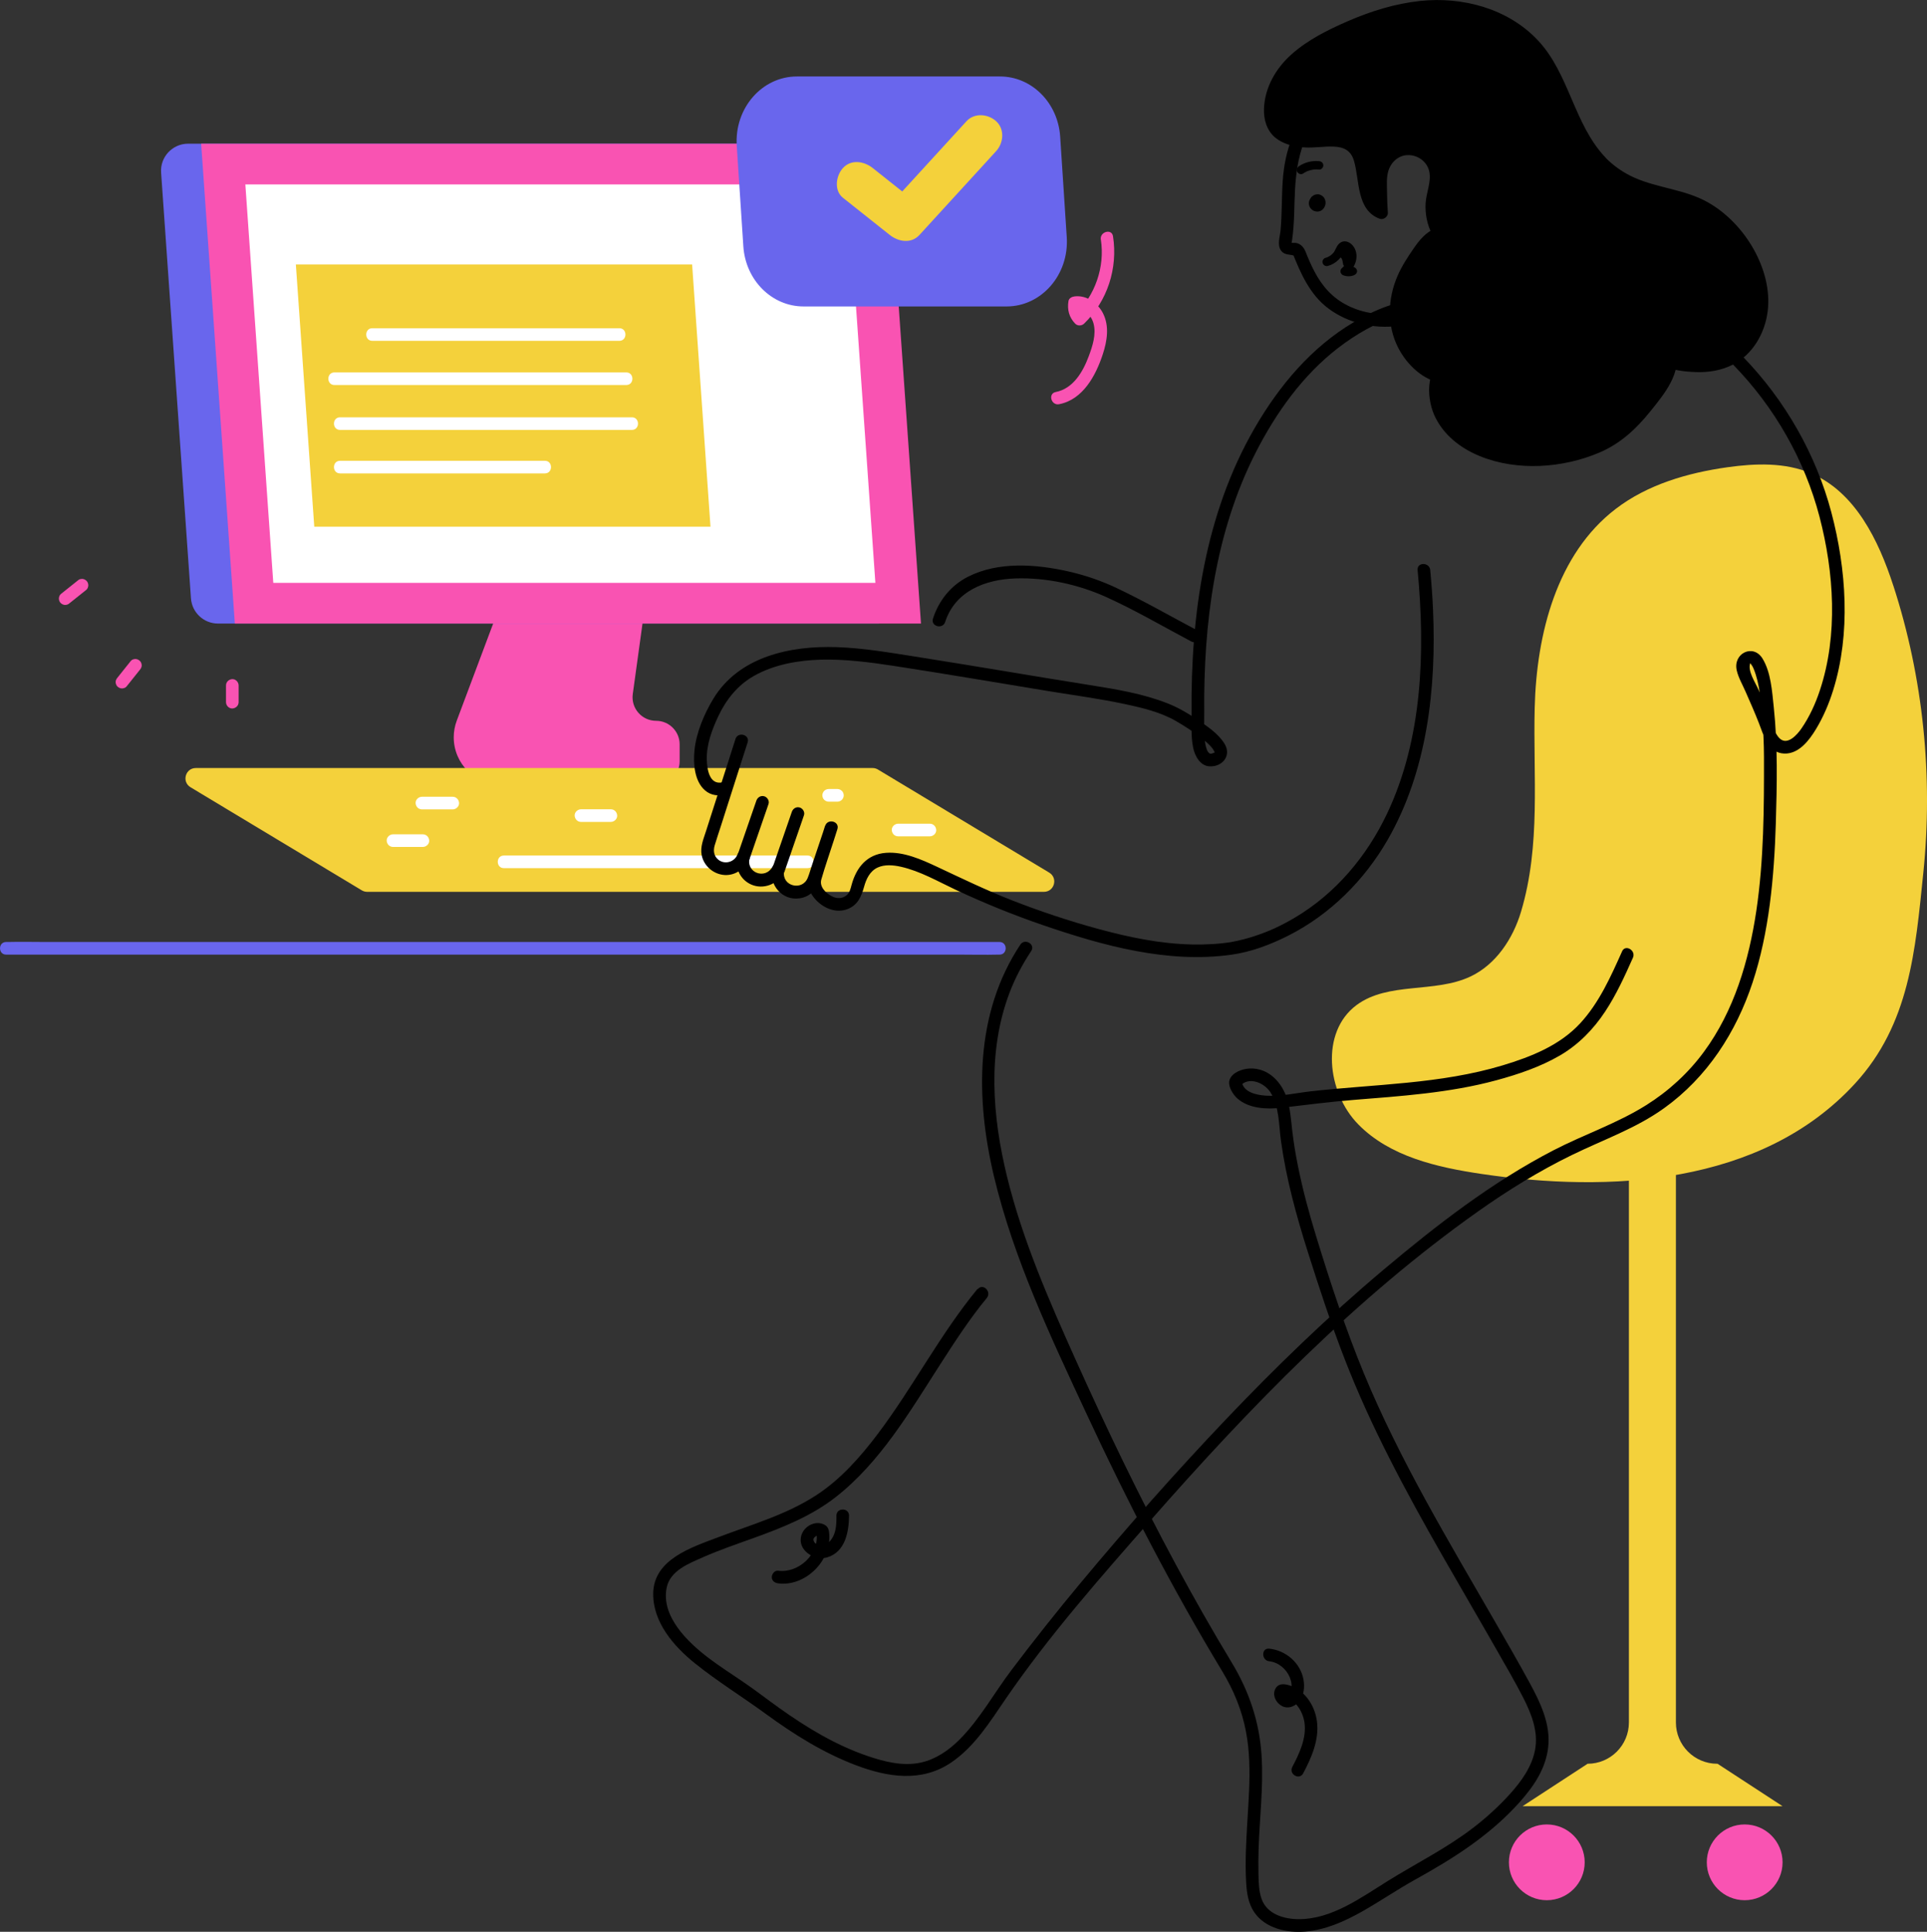 <?xml version="1.0" encoding="UTF-8"?>
<svg id="Layer_2" data-name="Layer 2" xmlns="http://www.w3.org/2000/svg" viewBox="0 0 412.42 413.53">
  <rect x="0" y="0" width="412.42" height="413.53" fill="#333333" stroke="none"/>
  <defs>
    <style>
      .cls-1 {
        fill: #f4d13b;
      }

      .cls-2 {
        fill: #f953b2;
      }

      .cls-3 {
        fill: #6966ed;
      }

      .cls-4 {
        fill: #fff;
      }
    </style>
  </defs>
  <g id="Layer_1-2" data-name="Layer 1">
    <g>
      <path class="cls-2" d="M110.82,119.42l-13.06,34.84c-.43,1.14-.65,2.35-.65,3.57h0c0,5.62,4.56,10.18,10.18,10.18h33.13c2.78,0,5.04-2.26,5.04-5.04v-3.63c0-2.78-2.26-5.04-5.04-5.04h0c-3.06,0-5.41-2.7-4.99-5.73l4.02-29.15"/>
      <path class="cls-3" d="M188.1,133.48H46.65c-3.04,0-5.56-2.35-5.78-5.39l-6.39-91.13c-.24-3.35,2.42-6.2,5.78-6.2H180.89l7.21,102.71Z"/>
      <polygon class="cls-2" points="197.11 133.48 50.26 133.48 43.05 30.77 189.9 30.77 197.11 133.48"/>
      <polygon class="cls-4" points="187.35 124.77 58.49 124.77 52.51 39.48 181.37 39.48 187.35 124.77"/>
      <polygon class="cls-1" points="152.06 112.75 67.26 112.75 63.32 56.62 148.13 56.62 152.06 112.75"/>
      <path class="cls-3" d="M215.43,65.6h-43.46c-6.78,0-12.41-5.62-12.88-12.88l-1.41-21.53c-.52-8.01,5.39-14.82,12.88-14.82h43.46c6.78,0,12.41,5.62,12.88,12.88l1.41,21.53c.52,8.01-5.39,14.82-12.88,14.82Z"/>
      <path class="cls-1" d="M223.42,190.91H78.57c-.4,0-.8-.11-1.14-.32l-36.66-22.07c-1.92-1.16-1.1-4.11,1.14-4.11H186.76c.4,0,.8,.11,1.14,.32l36.66,22.07c1.92,1.16,1.1,4.11-1.14,4.11Z"/>
      <path class="cls-1" d="M405.21,125.35c6.42,19.76,8.54,40.86,6.42,61.52-1.71,16.62-2.92,32.35-14.62,45.09-20.05,21.85-52.77,23.38-79.94,19.34-9.54-1.42-19.6-3.71-26.36-10.6-6.76-6.88-8.13-19.77-.4-25.53,6.8-5.06,16.74-2.51,24.4-6.13,5.46-2.58,9.09-8.08,10.82-13.86,4.28-14.3,2.56-29.04,2.93-43.69,.39-15.83,4.75-32.89,17.31-42.53,6.84-5.25,15.43-7.74,23.96-8.94,6-.84,12.32-1.06,17.89,1.31,9.42,4.01,14.42,14.27,17.58,24.01Z"/>
      <path class="cls-4" d="M107.84,185.84c16.83,0,33.66,0,50.49,0h14.5c1.74,0,1.74-2.7,0-2.7H107.84c-1.74,0-1.74,2.7,0,2.7h0Z"/>
      <g>
        <path d="M342.65,34.65c1.64,1.71,3.63,3.19,6.12,4.36,4.08,1.91,8.62,2.55,12.89,4,8.57,2.91,15.69,12.81,15.46,22-.12,4.68-2.49,9.43-6.6,11.69-3.74,2.06-8.32,1.86-12.47,.87-1.19-.28-2.49-.73-3.03-1.82s.47-2.78,1.6-2.33c1.81,2.8,.78,6.63-1.14,9.36-2.55,3.63-6.28,8.53-10.01,10.92-9.2,5.89-25.89,6.81-34.15-1.03-2.6-2.47-4.33-5.97-4.15-9.55,.07-1.45,.47-2.93,1.43-4.02s2.53-1.71,3.91-1.27c.2,.06,.41,.17,.49,.36,.08,.19,0,.4-.09,.58-1.88,3.69-6.63,1.41-8.83-.43-2.71-2.27-4.57-5.59-5.11-9.09-.69-4.51,.64-9.15,3.15-12.91,2.01-3.01,3.97-7.07,8.29-6.55,.8,.1,1.62,.39,2.1,1.04s.42,1.71-.27,2.12c-.78,.47-1.77-.11-2.42-.74-3.48-3.39-3.97-7.63-2.73-12.14,.85-3.12,0-6.42-3.35-7.77-4.25-1.71-8,1.47-8.16,5.67-.09,2.52-.04,5.04,.14,7.55-1.48-.43-2.36-1.93-2.95-3.36-1.21-2.92-.79-7.85-2.69-10.32-2.33-3.02-7.99-1.32-11.26-1.68-2.12-.24-4.37-.81-5.7-2.48-1.31-1.64-1.4-3.96-1.04-6.03,1.1-6.46,6.28-10.53,11.83-13.43,7.5-3.93,15.71-6.94,24.17-6.89,9.44,.05,18.67,4.33,23.43,12.69,4.04,7.09,5.79,15.04,11.16,20.62Z"/>
        <path d="M341.69,35.6c3.97,4.05,9.03,5.83,14.4,7.22,2.51,.65,5.11,1.24,7.43,2.44,2.15,1.11,4.06,2.6,5.73,4.35,6.05,6.31,10.17,18.77,1.82,25.13-2.42,1.85-5.53,2.33-8.51,2.17-1.51-.08-3.03-.33-4.49-.72-.5-.14-1.11-.28-1.51-.63-.2-.17-.27-.26-.35-.48-.15-.39,.39-.26,.03-.35l-.81-.62c1.4,2.34,.63,5.15-.71,7.34s-3.15,4.45-4.92,6.46c-1.67,1.9-3.48,3.71-5.67,5.01-1.76,1.05-3.64,1.85-5.59,2.46-7.92,2.5-18.28,2.63-25.16-2.68-2.21-1.71-3.94-4.07-4.62-6.8-.37-1.47-.44-3.11,.07-4.56,.24-.69,.63-1.36,1.24-1.79,.38-.27,1.54-.86,1.94-.39l-.4-.96c.06,1.01-1.7,1.25-2.35,1.19-1.17-.12-2.3-.68-3.29-1.3-2.46-1.55-4.29-4.15-5.18-6.89-2.07-6.34,.92-12.89,4.91-17.79,.67-.82,1.47-1.63,2.48-2.03,.58-.23,1.22-.31,1.84-.25,.31,.03,.72,.07,1,.24,.3,.18,.34,.52,.57,.42-.45,.19-1.46-1.14-1.68-1.41-.49-.59-.91-1.24-1.24-1.94-.63-1.31-.89-2.76-.88-4.2,.02-2.94,1.48-5.68,.62-8.63-.77-2.64-3.05-4.52-5.74-5-2.97-.53-5.9,.9-7.39,3.5-.86,1.5-1.07,3.11-1.1,4.81-.05,2.2,.01,4.41,.16,6.6l1.71-1.3c-1.8-.64-2.37-3.26-2.66-4.91-.35-1.96-.45-3.99-1.07-5.89-.53-1.62-1.44-3.09-3-3.88s-3.44-.91-5.2-.86c-3.21,.09-8.83,1.11-10.48-2.65s.98-8.75,3.61-11.45c2.94-3.03,6.78-5.02,10.57-6.79,4.67-2.2,9.62-3.93,14.74-4.7,8.44-1.27,17.61,.57,23.88,6.65,3.66,3.55,5.64,8.26,7.63,12.86,2.01,4.64,4.09,9.28,7.61,13.01,1.2,1.27,3.11-.65,1.91-1.91-6.78-7.16-7.71-17.91-14.47-25.09-6.39-6.78-16.06-9.36-25.14-8.41-5.37,.57-10.52,2.17-15.46,4.31-4.3,1.87-8.66,4.02-12.17,7.18-3.31,2.97-5.66,7.05-5.83,11.57-.09,2.3,.58,4.66,2.39,6.18,1.69,1.41,3.98,1.95,6.13,2.11s4.25-.25,6.37-.17c2.24,.09,3.73,.84,4.38,3.08,1.22,4.16,.49,10.57,5.53,12.38,.79,.28,1.77-.47,1.71-1.3-.1-1.49-.17-2.98-.18-4.48s-.14-3,.26-4.39c.54-1.9,2.15-3.43,4.19-3.47,2.18-.04,4.18,1.43,4.61,3.59s-.67,4.49-.8,6.72,.31,4.6,1.39,6.63c.99,1.85,3,4.63,5.4,4.31s2.86-3.28,1.31-4.81-4.3-1.49-6.18-.68-3.24,2.43-4.39,4.09c-1.31,1.9-2.61,3.87-3.53,5.99-2.13,4.92-2.34,10.56,.13,15.4,1.87,3.66,5.5,7.17,9.76,7.63,1.86,.2,3.65-.48,4.72-2.05,.6-.88,.95-2.02,.11-2.88s-2.21-.9-3.29-.67c-5.5,1.13-5.36,8.36-3.59,12.36,1.86,4.21,5.61,7.12,9.78,8.82,7.99,3.26,17.76,2.57,25.6-.78,4.47-1.91,7.86-5.06,10.88-8.82s6.73-8.17,5.43-13.25c-.26-1.02-.72-2.37-1.82-2.69-1.01-.3-2.02,.2-2.64,.99-1.44,1.87-.38,4.17,1.56,5.13,2.14,1.05,4.88,1.34,7.23,1.42,2.7,.1,5.43-.35,7.85-1.57,4.29-2.17,6.9-6.74,7.49-11.39s-.76-9.34-3-13.35-5.71-7.74-9.83-10.05c-4.85-2.73-10.6-3.01-15.65-5.24-2.36-1.04-4.45-2.5-6.26-4.33-1.22-1.24-3.13,.67-1.91,1.91Z"/>
      </g>
      <path d="M154.66,167.46c-2.82,.67-3.33-2.74-3.39-4.83-.09-3.23,1.1-6.4,2.45-9.29,1.69-3.59,4.14-6.66,7.62-8.64,4.34-2.46,9.5-3.36,14.43-3.49s10.28,.53,15.36,1.31c5.49,.85,10.98,1.73,16.47,2.64,5.7,.94,11.39,1.9,17.09,2.83,5.39,.88,10.82,1.6,16.16,2.75,3.62,.78,7.5,1.7,10.74,3.56,1.91,1.1,3.8,2.31,5.53,3.68,.84,.67,1.77,1.43,2.4,2.26,.2,.27,.43,.76,.46,.8s.11-.04,.02,0c.19-.09-.22,.11-.23,.12-.17,.07-.56,.23-.74,.18-.68-.19-.95-1.48-1.06-2.05-.41-2.12-.21-4.5-.24-6.66-.18-19.04,2.28-38.63,11.03-55.78,4.33-8.49,10.06-16.55,17.67-22.4,3.76-2.89,8.06-5.4,12.62-6.79,4.52-1.39,8.78-.39,13.28,.45,2.24,.42,4.49,.69,6.77,.67,1.74-.02,1.74-2.72,0-2.7-5.02,.04-9.78-1.81-14.77-1.88s-10.17,2.15-14.55,4.74c-9.12,5.38-16.05,13.67-21.29,22.75-10.62,18.39-13.67,40-13.47,60.95,.02,2.41-.15,5.01,.33,7.38,.36,1.78,1.49,3.95,3.56,4.03,2.75,.11,4.67-2.31,3.2-4.78-1.34-2.24-3.85-3.88-5.97-5.3-1.99-1.34-3.97-2.49-6.2-3.38-5.37-2.12-11.1-3.05-16.77-3.95-6.26-.99-12.51-2.03-18.76-3.07-6.21-1.03-12.43-2.05-18.65-3.03-5.53-.87-11.07-1.82-16.67-2.01-9.94-.34-20.96,2-26.45,11.09-1.95,3.24-3.63,7.22-4.01,11.01-.28,2.81-.03,6.61,2.29,8.59,1.27,1.09,2.88,1.23,4.46,.85,1.69-.4,.98-3.01-.72-2.61h0Z"/>
      <path d="M157.41,158.2c-1.28,4.01-2.57,8.03-3.85,12.04-.82,2.56-1.64,5.12-2.46,7.68-.53,1.67-1.28,3.36-.92,5.15,.46,2.35,2.58,4.12,4.95,4.24s4.48-1.47,5.33-3.71l-2.61-.72c-.74,2.61,.45,5.41,2.98,6.49s5.56-.04,6.85-2.52l-2.47-1.04c-.65,3.6,2.14,7.03,5.93,6.49,2.49-.36,3.83-2.21,4.58-4.43,1.16-3.46,2.32-6.92,3.48-10.39l-2.61-.72c-.8,2.52-1.61,5.03-2.41,7.55-.36,1.14-.78,2.27-1.09,3.43-.51,1.86,.29,3.6,1.58,4.95,1.72,1.79,4.32,2.85,6.73,1.91,2.18-.85,2.95-2.68,3.53-4.77,.46-1.67,1.24-3.35,2.9-4.12,1.53-.7,3.34-.53,4.93-.18,4.18,.93,7.96,3.15,11.8,4.95,6.1,2.86,12.35,5.4,18.72,7.58,12.81,4.39,26.63,8.22,40.27,6.31,4.24-.59,8.36-2.16,12.17-4.08,8.94-4.52,16.25-11.83,21.24-20.47,8.52-14.77,10.47-32.53,9.74-49.29-.12-2.84-.33-5.67-.6-8.5-.16-1.72-2.87-1.73-2.7,0,1.64,17.36,1.08,36.01-6.5,52.06-4.35,9.21-11.06,17.19-19.8,22.36-2.97,1.76-5.55,2.94-8.67,3.96-1.58,.52-3.18,.92-4.81,1.23-.19,.04-.58,.1,.06,0-2.82,.45-5.7,.6-8.55,.54-6.76-.14-13.42-1.52-19.93-3.29s-12.69-3.84-18.86-6.26c-5.4-2.13-10.59-4.64-15.83-7.1-3.33-1.56-7.12-3.25-10.89-2.97-4.06,.29-6.37,3.15-7.37,6.89-.22,.82-.39,1.63-1.07,2.2-.94,.79-2.16,.74-3.2,.18-1.3-.69-2.64-2.03-2.2-3.57,.81-2.83,1.8-5.62,2.69-8.42,.25-.78,.5-1.57,.75-2.35,.53-1.66-2.06-2.36-2.61-.72-.93,2.77-1.86,5.54-2.79,8.31-.32,.95-.58,1.94-.96,2.86-1.19,2.88-5.6,1.73-5.04-1.41,.25-1.41-1.71-2.49-2.47-1.04-1.53,2.92-5.81,1.31-4.89-1.89,.49-1.7-2-2.32-2.61-.72-.64,1.69-2.81,2.29-4.19,1.09-.91-.79-1.02-1.92-.7-3.01,.4-1.36,.87-2.71,1.3-4.06,1.52-4.75,3.04-9.49,4.55-14.24,.4-1.25,.8-2.49,1.2-3.74,.53-1.66-2.08-2.37-2.61-.72h0Z"/>
      <path d="M167.93,186.51c1.21-3.5,2.42-7.01,3.63-10.51,.17-.5,.34-.99,.51-1.49,.24-.69-.27-1.48-.94-1.66-.74-.2-1.42,.25-1.66,.94-1.21,3.5-2.42,7.01-3.63,10.51-.17,.5-.34,.99-.51,1.49-.24,.69,.27,1.48,.94,1.66,.74,.2,1.42-.25,1.66-.94h0Z"/>
      <path d="M160.34,184.11c1.21-3.5,2.42-7.01,3.63-10.51,.17-.5,.34-.99,.51-1.49,.24-.69-.27-1.48-.94-1.66-.74-.2-1.42,.25-1.66,.94-1.21,3.5-2.42,7.01-3.63,10.51-.17,.5-.34,.99-.51,1.49-.24,.69,.27,1.48,.94,1.66,.74,.2,1.42-.25,1.66-.94h0Z"/>
      <path d="M256.32,134.99c-5.78-3.07-11.5-6.35-17.42-9.15-3.28-1.55-6.72-2.72-10.26-3.52-6.92-1.56-14.97-2.17-21.49,1.15-3.65,1.86-6.22,5.07-7.47,8.95-.54,1.66,2.07,2.37,2.61,.72,2.14-6.63,8.6-9.11,15.07-9.32,6.52-.21,13.36,1.27,19.31,3.95,6.25,2.82,12.24,6.34,18.3,9.55,1.54,.81,2.9-1.52,1.36-2.33h0Z"/>
      <path d="M347.16,203.66c-2.41,5.38-4.89,10.97-8.93,15.36-4.4,4.77-10.51,7.19-16.6,9.03-13.36,4.03-27.38,4.02-41.14,5.57-3.17,.36-6.41,1.14-9.61,.92-1.87-.13-4.81-.69-5.09-2.99l-.4,.96c1.84-2.19,5.22-.72,6.52,1.33,1.9,3,1.78,7,2.25,10.4,1.12,8.1,3.29,16.01,5.75,23.78,2.43,7.67,4.95,15.36,7.86,22.86s6.09,14.37,9.62,21.33c7.09,13.99,15.2,27.41,22.96,41.03,1.93,3.38,3.91,6.76,5.68,10.23s3.27,7.31,2.49,11.22c-.71,3.56-2.91,6.62-5.29,9.27s-5.14,5.17-8.03,7.38c-5.73,4.38-12.15,7.56-18.24,11.35-5.7,3.55-11.95,8.14-18.96,8.14-3.16,0-6.8-1.04-7.98-4.3-.61-1.69-.64-3.55-.68-5.33s-.03-3.61,.03-5.41c.21-6.67,1.06-13.35,.63-20.03-.46-7.2-2.68-13.75-6.41-19.91-4.18-6.91-8.16-13.93-11.99-21.03-7.71-14.31-14.75-28.97-21.41-43.79-5.69-12.68-11.3-25.49-14.63-39.02-3.18-12.92-4.3-26.88,.52-39.55,1.19-3.13,2.77-6.09,4.62-8.88,.96-1.45-1.38-2.81-2.33-1.36-9.78,14.74-9.6,32.91-5.65,49.55,4.23,17.79,12.25,34.61,19.93,51.11,8.74,18.79,18.26,37.21,28.98,54.96,2.41,4,4.17,8.27,5.04,12.86,.79,4.15,.83,8.39,.66,12.59s-.55,8.61-.68,12.92c-.07,2.3-.08,4.61,.06,6.9,.13,2.17,.48,4.43,1.74,6.26,2.35,3.43,6.98,4.45,10.9,4.12,4.37-.37,8.43-2.19,12.2-4.32s7.46-4.66,11.31-6.8c4.12-2.29,8.2-4.69,12.03-7.44s7.31-5.74,10.39-9.2,5.53-7.16,6.06-11.67c.58-4.99-1.71-9.69-4.03-13.94s-4.84-8.64-7.32-12.93c-10.01-17.38-20.44-34.66-28.11-53.25-3.88-9.41-7.09-19.18-10.08-28.91-1.57-5.09-2.97-10.24-4.02-15.47-.5-2.49-.92-5-1.21-7.53-.26-2.25-.41-4.56-1.08-6.74-1.11-3.59-3.99-6.72-8.01-6.56-1.51,.06-3.64,.77-4.28,2.3-.57,1.35,.68,3.3,1.66,4.15,2.46,2.15,6.3,2.32,9.39,1.96,5.06-.59,10.09-1.25,15.17-1.66,10.34-.84,20.78-1.5,30.84-4.23,4.67-1.27,9.42-2.87,13.62-5.32,3.96-2.32,7.13-5.57,9.65-9.38,2.39-3.61,4.19-7.58,5.95-11.53,.71-1.57-1.62-2.95-2.33-1.36h0Z"/>
      <path d="M209.21,275.91c-8.03,9.74-13.82,21.09-21.43,31.15-3.68,4.87-7.87,9.6-13.01,12.97-6.41,4.2-13.88,6.31-20.98,9.01-5.72,2.18-13.93,4.72-13.99,12.11-.05,6.15,4.41,11.28,8.93,14.91,4.83,3.88,10.16,7.17,15.17,10.83,5.97,4.36,12.24,8.3,19.17,10.94,6.81,2.6,14.1,3.79,20.48-.52,5.12-3.46,8.39-8.85,11.82-13.84,9.19-13.36,20.07-25.72,30.76-37.89,21.19-24.14,43.96-47.7,70.28-66.31,6.35-4.49,12.98-8.59,19.97-12s13.72-5.7,19.79-10.06c9.22-6.63,15.4-16.22,18.93-26.92s4.61-22.54,4.96-33.95c.25-8.32,.44-16.72-.44-25.01-.36-3.34-.6-7.41-2.4-10.35-1.99-3.26-6.39-1.13-5.51,2.57,.36,1.54,1.25,3.06,1.88,4.51,.97,2.21,1.95,4.42,2.83,6.67,1.03,2.62,1.97,6.45,5.44,6.58,3.14,.12,5.36-2.85,6.81-5.25,1.57-2.6,2.77-5.43,3.67-8.32,3.79-12.16,2.83-25.88-.39-38.06-3.28-12.4-9.89-23.96-18.8-33.18-4.5-4.66-9.65-8.75-15.31-11.9-2.77-1.54-5.68-2.86-8.67-3.92-2.8-.99-5.7-1.59-8.51-2.56-5.21-1.79-9.22-4.93-10.45-10.52-.89-4.02-.25-8.19-.75-12.26-.37-2.95-1.29-5.8-2.67-8.44-5.74-10.97-18.13-16.24-30.05-13.56-5.66,1.27-11.05,4.17-15.11,8.32-4.6,4.71-6.66,10.56-7.1,17.05-.24,3.55-.14,7.11-.47,10.65-.12,1.3-.75,3.03,.07,4.22s1.99,.73,3.07,1.26l-.62-.81c1.76,4.47,3.8,9.11,7.78,12.05,4.19,3.1,9.62,4.35,14.76,3.7,1.7-.22,1.72-2.92,0-2.7-3.63,.47-7.32-.01-10.62-1.64s-5.48-4.11-7.16-7.28c-.74-1.4-1.36-2.85-1.94-4.32-.45-1.11-1.33-1.98-2.67-1.85-.53,.05-.5-.21-.31,.21-.04-.09,.11-.78,.14-1.01,.11-.81,.2-1.62,.26-2.44,.15-1.87,.19-3.75,.24-5.63,.19-6.95,.99-13.48,5.82-18.84,3.82-4.24,9.05-7.09,14.59-8.34,12.07-2.72,24.78,3.96,28.52,16,2.02,6.49-.08,13.54,2.78,19.85,2.02,4.46,6.09,7.08,10.56,8.7,2.66,.97,5.43,1.54,8.11,2.43,2.97,.98,5.83,2.24,8.57,3.74,5.58,3.04,10.62,6.99,15.05,11.54,8.75,8.99,15.19,20.29,18.36,32.43,3.1,11.89,4,25.32,.08,37.13-.95,2.88-2.24,5.71-3.97,8.21-.87,1.26-2.91,3.61-4.55,2.18-1.35-1.18-1.8-3.83-2.46-5.44-.7-1.7-1.43-3.39-2.17-5.08-.67-1.53-2.36-4.01-1.77-5.62,.08-.21,.07,0,.02-.06,.3,.39,.54,.77,.73,1.24,1.32,3.23,1.55,7.05,1.83,10.48,.23,2.78,.36,5.56,.37,8.34,.02,11-.02,22.07-1.64,32.98-1.6,10.68-4.74,21.37-11.21,30.16-3.34,4.55-7.57,8.42-12.35,11.42-6.25,3.93-13.34,6.29-19.88,9.68-13.16,6.82-24.95,15.97-36.26,25.48-11.9,10.01-23.1,20.84-33.81,32.1-10.78,11.33-21.16,23.07-31.16,35.08-5.06,6.07-9.97,12.27-14.73,18.57-3.73,4.93-6.79,10.57-11.18,14.95-2.27,2.26-5.03,4.17-8.2,4.87-3.83,.85-7.83-.17-11.46-1.41-6.81-2.33-12.99-6.07-18.82-10.23-2.63-1.87-5.16-3.86-7.84-5.67-2.46-1.67-4.97-3.28-7.35-5.08-4.39-3.34-10.24-8.89-8.95-15.08,.75-3.63,4.76-5.15,7.79-6.49,3.49-1.54,7.11-2.77,10.69-4.06,6.19-2.24,12.4-4.68,17.63-8.76,9.59-7.47,15.98-18.44,22.46-28.51,3.12-4.84,6.26-9.7,9.93-14.15,1.1-1.33-.8-3.25-1.91-1.91h0Z"/>
      <path d="M291.84,36.15c.06-.04,.13-.07,.2-.1,.1-.05-.18,.07-.08,.03,.03-.01,.06-.02,.09-.03,.14-.05,.28-.09,.42-.11,.03,0,.16-.02,0,0-.17,.02,0,0,.03,0,.06,0,.13,0,.2-.01,.05,0,.42-.02,.44,.02,0,0-.23-.04-.09-.01,.03,0,.06,.01,.1,.02,.07,.01,.14,.03,.21,.05s.14,.04,.21,.07c.03,.01,.06,.03,.09,.03-.03,0-.19-.09-.08-.03,.13,.06,.26,.13,.38,.21,.03,.02,.05,.04,.08,.05,.1,.07-.05-.03-.07-.05,.05,.06,.13,.11,.18,.16,.34,.32,.94,.37,1.27,0s.37-.93,0-1.27c-1.2-1.13-3.05-1.37-4.5-.57-.41,.23-.58,.83-.32,1.23s.79,.57,1.23,.32h0Z"/>
      <g>
        <path d="M281.29,42.89c-.9,1.09,.77,2.16,1.39,1.02,.53-.98-.61-1.96-1.39-1.02Z"/>
        <path d="M280.65,42.25c-.12,.14-.24,.29-.32,.46-.05,.11-.1,.22-.14,.34s-.05,.25-.06,.37c-.02,.16,0,.33,.04,.49s.1,.3,.17,.44c.14,.27,.38,.5,.64,.67s.59,.25,.9,.27c.04,0,.08,0,.12,0,.12-.01,.24-.02,.35-.05,.16-.04,.31-.1,.45-.19,.3-.19,.56-.47,.7-.8,.05-.12,.11-.24,.14-.36,.04-.13,.05-.28,.06-.41,.02-.18-.01-.37-.05-.55-.01-.05-.03-.1-.05-.15-.05-.11-.09-.23-.15-.34s-.14-.2-.22-.29c-.03-.04-.07-.08-.11-.11-.21-.18-.39-.29-.65-.38-.17-.06-.37-.09-.55-.07-.28,.03-.51,.08-.77,.22-.19,.11-.37,.26-.51,.42-.09,.08-.15,.18-.19,.29-.06,.11-.08,.22-.08,.35,0,.22,.1,.48,.26,.64s.4,.27,.64,.26c.23-.01,.49-.08,.64-.26,.06-.07,.13-.14,.21-.2l-.18,.14c.06-.05,.13-.09,.2-.12l-.22,.09c.07-.03,.13-.05,.2-.06l-.24,.03c.07,0,.13,0,.2,0l-.24-.03c.07,0,.13,.03,.2,.05l-.22-.09c.06,.03,.12,.06,.18,.1l-.18-.14c.06,.05,.11,.1,.16,.16l-.14-.18c.05,.06,.08,.13,.11,.2l-.09-.22c.03,.07,.05,.15,.06,.23l-.03-.24c.01,.08,.01,.17,0,.25l.03-.24c-.01,.1-.04,.19-.08,.28l.09-.22c-.04,.09-.09,.18-.15,.26l.14-.18c-.05,.06-.11,.12-.17,.17l.18-.14c-.05,.04-.11,.08-.18,.1l.22-.09c-.06,.03-.13,.04-.2,.05l.24-.03c-.07,0-.14,0-.21,0l.24,.03c-.08-.01-.17-.03-.24-.07l.22,.09c-.07-.03-.14-.07-.21-.12l.18,.14c-.06-.05-.12-.11-.17-.17l.14,.18c-.04-.06-.08-.12-.11-.19l.09,.22c-.03-.06-.04-.13-.05-.2l.03,.24c0-.07,0-.14,0-.22l-.03,.24c.01-.08,.03-.15,.06-.23l-.09,.22c.04-.1,.09-.18,.16-.27l-.14,.18s.02-.03,.04-.04c.09-.08,.15-.18,.19-.29,.06-.11,.08-.22,.08-.35,0-.22-.1-.48-.26-.64s-.4-.27-.64-.26c-.22,.01-.49,.08-.64,.26Z"/>
      </g>
      <path d="M289.26,57.16c-.12,.05-.23,.09-.36,.12-.06,.01-.12,.03-.18,.04,.13-.02-.04,0-.09,0-.06,0-.13,0-.19,0-.15,0,.11,.02-.04,0-.14-.03-.27-.07-.41-.12l.4,1.51c1.61-1.39,2.61-3.81,1.4-5.78-.58-.94-1.78-1.67-2.85-1.03-.69,.41-.95,1.17-1.31,1.84-.04,.07-.08,.14-.12,.21-.02,.03-.04,.05-.06,.08,.07-.1-.01,.01-.05,.05-.17,.2-.35,.38-.55,.54-.11,.09,.1-.07-.02,.02-.06,.04-.12,.08-.18,.12-.11,.07-.22,.13-.33,.19-.05,.03-.1,.05-.15,.08-.09,.04,.09-.03-.06,.03-.14,.05-.27,.09-.41,.13-.46,.12-.78,.65-.63,1.11s.62,.76,1.11,.63c.87-.23,1.67-.7,2.31-1.34,.27-.28,.53-.59,.71-.93,.14-.26,.25-.53,.39-.79,.06-.12,.15-.23,.21-.35-.1,.19-.03,.03,.03-.02,.03-.03,.06-.05,.08-.08,.08-.09-.14,.12-.05,.04,.17-.14-.12,.08,0,0,.03-.02,.08-.07,0,0h-.06c.07,.01,.08,.01,.02,0-.1-.07,.24,.12,.06,.02,.04,.02,.07,.04,.11,.07,.12,.07-.08-.08,.02,.02,.07,.07,.14,.14,.21,.22-.09-.12,.06,.11,.08,.14s.13,.28,.08,.14c.04,.11,.08,.22,.11,.34,.02,.09,.04,.17,.05,.26-.02-.15,0,.12,0,.16,0,.1,0,.21,0,.31,0,0-.01,.15,0,.06,0-.1-.02,.12-.03,.14-.02,.12-.05,.23-.09,.34-.01,.04-.03,.08-.04,.13,0,.03-.08,.2-.02,.07-.09,.2-.2,.4-.32,.58-.03,.05-.07,.1-.1,.15,0,.01-.11,.14-.06,.09,.06-.07-.06,.07-.07,.08-.04,.05-.08,.09-.12,.13-.17,.19-.35,.36-.54,.53-.24,.21-.31,.58-.23,.88,.09,.32,.33,.52,.63,.63,.7,.26,1.53,.25,2.22-.03,.43-.18,.79-.61,.63-1.11-.14-.42-.64-.82-1.11-.63h0Z"/>
      <path d="M286.76,55.1c.06-.02,.11-.03,.17-.04l-.24,.03c.09,0,.17,0,.26,0l-.24-.03c.1,.02,.2,.04,.29,.08l-.22-.09c.08,.04,.16,.08,.23,.13,.14,.09-.16-.15-.04-.03,.03,.03,.07,.06,.1,.09,.06,.06,.1,.17-.03-.05,.02,.04,.05,.08,.08,.12,.05,.09,.1,.18,.14,.27l-.09-.22c.16,.38,.22,.79,.28,1.2,.02,.14,.14,.3,.23,.4,.14,.14,.32,.22,.52,.25,.33,.04,.75-.11,.9-.43,.34-.74,.43-1.54,.23-2.33-.09-.34-.23-.69-.43-.99-.24-.37-.53-.66-.88-.92-.17-.13-.49-.15-.69-.09s-.44,.22-.54,.41c-.11,.21-.17,.46-.09,.69s.22,.39,.41,.54c-.26-.2,0,.01,.07,.07,.04,.04,.08,.08,.11,.12,.02,.02,.04,.04,.05,.06-.09-.12-.12-.16-.08-.1,.12,.16,.22,.33,.29,.52l-.09-.22c.09,.22,.15,.44,.18,.68l-.03-.24c.03,.22,.03,.44,0,.66l.03-.24c-.03,.21-.08,.4-.16,.6l.09-.22s-.02,.05-.03,.08l1.65,.22c-.1-.74-.28-1.45-.77-2.04s-1.38-.93-2.14-.69c-.45,.14-.78,.64-.63,1.11s.63,.78,1.11,.63h0Z"/>
      <path d="M179.02,324.43c0,1.47-.02,3.07-.68,4.41-.46,.94-1.31,1.91-2.42,2.01-.76,.07-1.87-.47-1.83-1.35,0-.17,.27-.51,.54-.66,.15-.08,.22-.1,.3-.11,.06,0,.32,.05,.17,0-.14-.04,.23,.15,.24,.15l-.62-.81c.79,4.54-3.8,8.75-8.19,8.17-.72-.1-1.35,.69-1.35,1.35,0,.81,.62,1.25,1.35,1.35,5.64,.75,11.16-4.55,10.96-10.17-.03-.81-.07-1.72-.79-2.22-.58-.41-1.3-.58-2.01-.5-1.42,.15-2.71,1.16-3.16,2.54-1.02,3.17,2.7,5.61,5.5,4.79,3.87-1.14,4.66-5.46,4.68-8.94,.01-1.74-2.69-1.74-2.7,0h0Z"/>
      <path d="M271.65,355.62c1.94,.21,3.65,1.65,4.39,3.43,.34,.83,.52,1.82,.28,2.7-.07,.25-.26,.9-.57,.98,0,0-.28,0-.25-.02-.03-.03-.06-.07-.07-.11-.06-.15-.07-.09-.03,.19l-.96,.4c2.67,.34,4.41,3.11,4.75,5.58,.46,3.32-1.11,6.63-2.61,9.48-.81,1.54,1.52,2.9,2.33,1.36,1.78-3.36,3.43-7.12,2.96-11.02-.38-3.17-2.26-6.31-5.28-7.58-1.37-.58-3.16-.93-3.77,.83-.46,1.32,.4,2.77,1.58,3.38,1.41,.72,3.01-.04,3.85-1.26s.99-2.87,.74-4.34c-.62-3.63-3.76-6.32-7.34-6.7-1.73-.19-1.71,2.52,0,2.7h0Z"/>
      <path class="cls-1" d="M367.6,377.56h-.08c-4.88,0-8.84-3.96-8.84-8.84v-123.08h-10.06v123.08c0,4.88-3.96,8.84-8.84,8.84h0l-13.91,9.08h55.63l-13.91-9.08Z"/>
      <circle class="cls-2" cx="331.05" cy="398.66" r="8.11"/>
      <circle class="cls-2" cx="373.4" cy="398.66" r="8.11"/>
      <path d="M278.87,37.16c.27-.18,.55-.35,.85-.48,.04-.02,.08-.04,.12-.05-.12,.05-.13,.05-.03,.02,.08-.03,.16-.06,.24-.09,.15-.05,.31-.1,.47-.14s.32-.07,.48-.1c.04,0,.09-.01,.13-.02-.13,.02-.15,.02-.05,0,.08,0,.15-.01,.23-.02,.34-.02,.67-.01,1.01,.02,.47,.05,.92-.45,.9-.9-.02-.53-.4-.85-.9-.9-1.51-.16-3.09,.25-4.34,1.1-.39,.27-.6,.8-.32,1.23,.25,.39,.82,.61,1.23,.32h0Z"/>
      <path class="cls-4" d="M84.11,181.3c2.13,0,4.26,0,6.4,0,.71,0,1.38-.62,1.35-1.35s-.59-1.35-1.35-1.35c-2.13,0-4.26,0-6.4,0-.71,0-1.38,.62-1.35,1.35s.59,1.35,1.35,1.35h0Z"/>
      <path class="cls-4" d="M90.3,173.26h6.6c.71,0,1.38-.62,1.35-1.35s-.59-1.35-1.35-1.35h-6.6c-.71,0-1.38,.62-1.35,1.35s.59,1.35,1.35,1.35h0Z"/>
      <path class="cls-4" d="M124.34,175.94h6.4c.71,0,1.38-.62,1.35-1.35s-.59-1.35-1.35-1.35h-6.4c-.71,0-1.38,.62-1.35,1.35s.59,1.35,1.35,1.35h0Z"/>
      <path class="cls-4" d="M177.36,171.61h1.86c.35,0,.71-.15,.96-.4,.13-.12,.22-.27,.28-.43,.08-.16,.12-.33,.12-.52-.02-.35-.13-.71-.4-.96s-.59-.4-.96-.4h-1.86c-.35,0-.71,.15-.96,.4-.13,.12-.22,.27-.28,.43-.08,.16-.12,.33-.12,.52,.02,.35,.13,.71,.4,.96s.59,.4,.96,.4h0Z"/>
      <path class="cls-4" d="M192.21,179.03h6.81c.71,0,1.38-.62,1.35-1.35s-.59-1.35-1.35-1.35h-6.81c-.71,0-1.38,.62-1.35,1.35s.59,1.35,1.35,1.35h0Z"/>
      <path class="cls-4" d="M79.69,72.96h17.84c9.49,0,18.97,0,28.46,0,2.19,0,4.37,0,6.56,0,1.74,0,1.74-2.7,0-2.7-5.95,0-11.9,0-17.84,0-9.49,0-18.97,0-28.46,0h-6.56c-1.74,0-1.74,2.7,0,2.7h0Z"/>
      <path class="cls-4" d="M71.58,82.42c7.05,0,14.1,0,21.15,0,11.19,0,22.38,0,33.57,0h7.74c1.74,0,1.74-2.7,0-2.7-7.05,0-14.1,0-21.15,0-11.19,0-22.38,0-33.57,0h-7.74c-1.74,0-1.74,2.7,0,2.7h0Z"/>
      <path class="cls-4" d="M72.78,92.03h21.15c11.19,0,22.38,0,33.57,0,2.58,0,5.16,0,7.74,0,1.74,0,1.74-2.7,0-2.7-7.05,0-14.1,0-21.15,0-11.19,0-22.38,0-33.57,0-2.58,0-5.16,0-7.74,0-1.74,0-1.74,2.7,0,2.7h0Z"/>
      <path class="cls-4" d="M72.78,101.34c4.94,0,9.88,0,14.81,0,7.87,0,15.74,0,23.61,0h5.42c1.74,0,1.74-2.7,0-2.7-4.94,0-9.88,0-14.81,0-7.87,0-15.74,0-23.61,0h-5.42c-1.74,0-1.74,2.7,0,2.7h0Z"/>
      <path class="cls-1" d="M180.41,42.34c3.34,2.65,6.67,5.3,10.01,7.95,1.84,1.46,4.58,1.96,6.37,0,4.79-5.24,9.58-10.48,14.37-15.71,.68-.75,1.37-1.5,2.05-2.25,1.59-1.74,1.85-4.67,0-6.37-1.73-1.59-4.67-1.86-6.37,0-4.79,5.24-9.58,10.48-14.37,15.71-.68,.75-1.37,1.5-2.05,2.25h6.37c-3.34-2.65-6.67-5.3-10.01-7.95-1.84-1.46-4.6-1.93-6.37,0-1.5,1.63-1.97,4.8,0,6.37h0Z"/>
      <path class="cls-3" d="M213.93,201.65c-1.89,0-3.79,0-5.68,0-5.15,0-10.3,0-15.45,0-7.65,0-15.31,0-22.96,0-9.3,0-18.61,0-27.91,0-10.19,0-20.38,0-30.56,0s-20.57,0-30.85,0c-9.59,0-19.18,0-28.76,0-8.1,0-16.21,0-24.31,0H9.96c-2.76,0-5.53-.07-8.29,0-.12,0-.24,0-.36,0-1.74,0-1.74,2.7,0,2.7H22.44c7.65,0,15.31,0,22.96,0,9.3,0,18.61,0,27.91,0,10.19,0,20.38,0,30.56,0s20.57,0,30.85,0c9.59,0,19.18,0,28.76,0,8.1,0,16.21,0,24.31,0h17.49c2.76,0,5.53,.07,8.29,0,.12,0,.24,0,.36,0,1.74,0,1.74-2.7,0-2.7h0Z"/>
      <path class="cls-2" d="M14.92,129.1c1.19-.95,2.38-1.91,3.58-2.86,.25-.2,.4-.65,.4-.96,0-.33-.15-.73-.4-.96s-.6-.41-.96-.4l-.36,.05c-.23,.06-.43,.18-.6,.35-1.19,.95-2.38,1.91-3.58,2.86-.25,.2-.4,.65-.4,.96,0,.33,.15,.73,.4,.96s.6,.41,.96,.4l.36-.05c.23-.06,.43-.18,.6-.35h0Z"/>
      <path class="cls-2" d="M27.07,146.97c.95-1.19,1.91-2.38,2.86-3.58,.23-.29,.4-.57,.4-.96,0-.33-.15-.73-.4-.96s-.6-.41-.96-.4c-.33,.01-.74,.12-.96,.4-.95,1.19-1.91,2.38-2.86,3.58-.23,.29-.4,.57-.4,.96,0,.33,.15,.73,.4,.96s.6,.41,.96,.4c.33-.01,.74-.12,.96-.4h0Z"/>
      <path class="cls-2" d="M51.07,150.31v-3.58c0-.71-.62-1.38-1.35-1.35s-1.35,.59-1.35,1.35v3.58c0,.71,.62,1.38,1.35,1.35s1.35-.59,1.35-1.35h0Z"/>
      <path class="cls-2" d="M235.61,51.3c.9,5.88-1.25,11.95-5.5,16.07h1.91c-.58-.6-.88-1.36-.74-2.21l-1.3,.99c1.98-.24,3.56,1.25,4.06,3.1,.62,2.32-.22,4.85-1.03,7.02-1.23,3.31-3.32,6.92-7.06,7.65-1.71,.33-.98,2.94,.72,2.61,5.12-.99,7.86-6.15,9.35-10.69,.93-2.82,1.45-6.03,.04-8.79-1.13-2.22-3.53-3.91-6.08-3.6-.55,.07-1.2,.37-1.3,.99-.31,1.83,.13,3.49,1.43,4.84,.51,.53,1.39,.5,1.91,0,5-4.84,7.25-11.85,6.19-18.7-.26-1.71-2.87-.99-2.61,.72h0Z"/>
    </g>
  </g>
</svg>